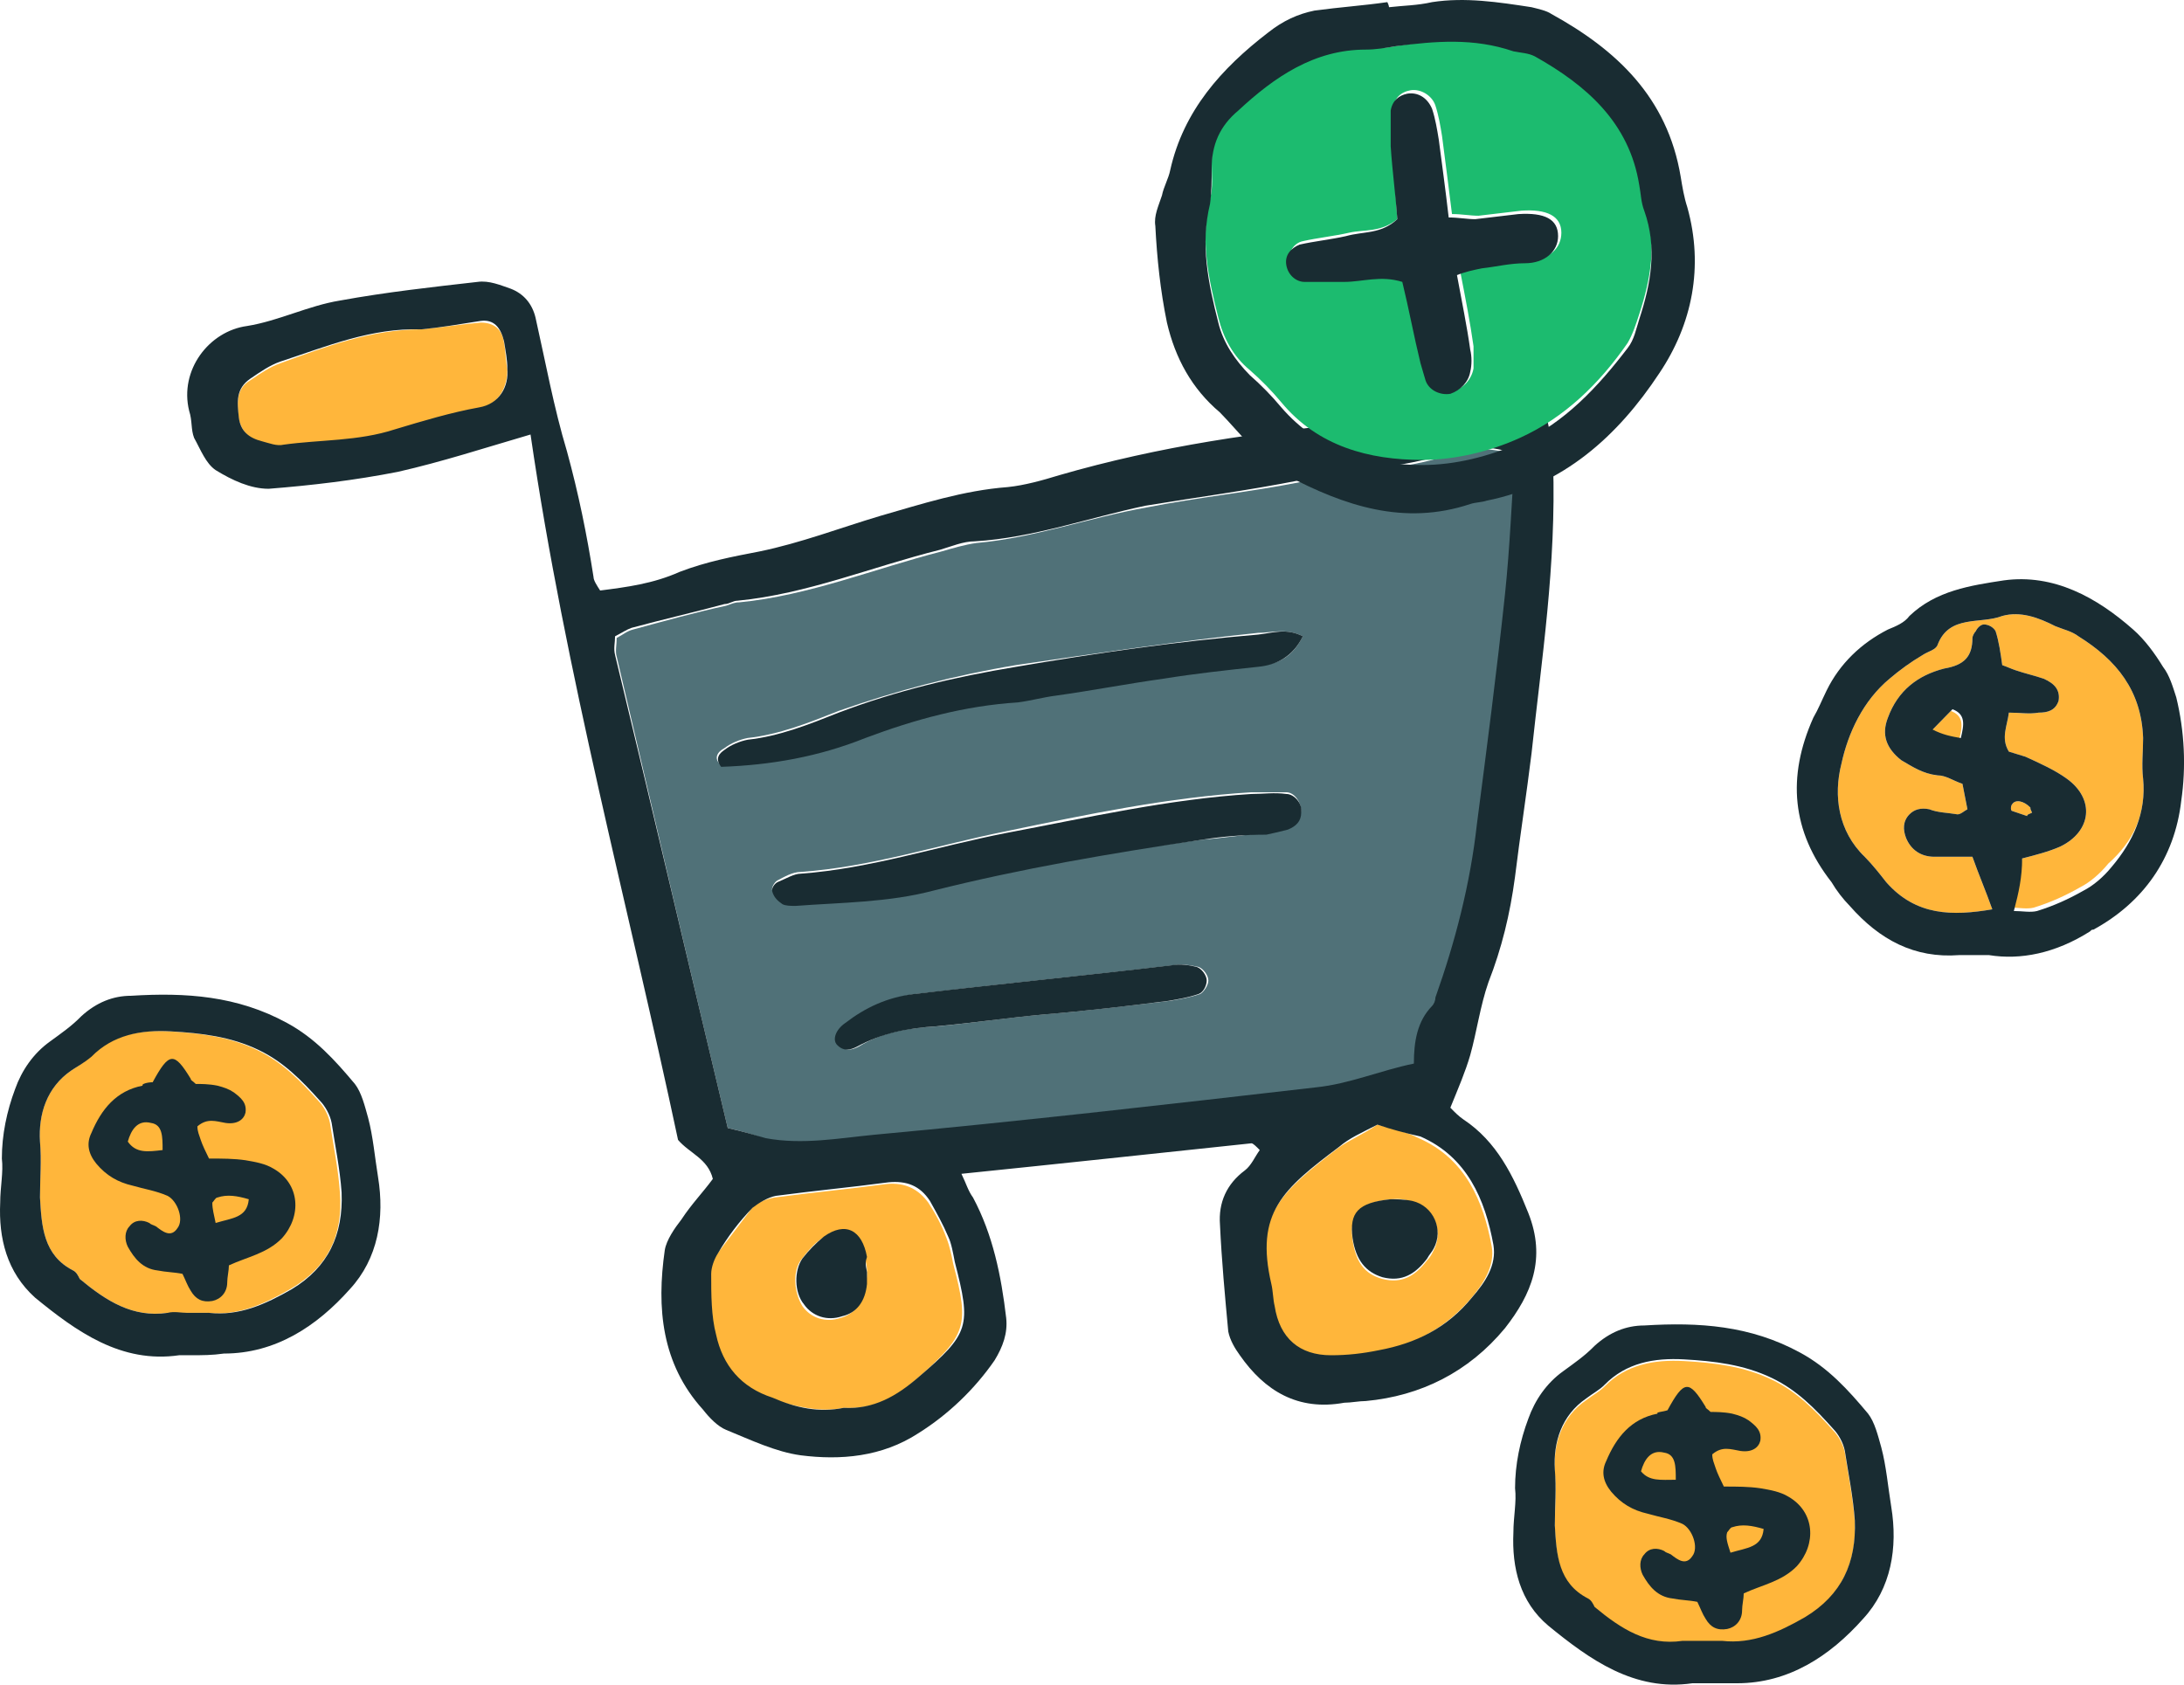 <svg width="100%" height="100%" viewBox="0 0 140 108" fill="none" xmlns="http://www.w3.org/2000/svg">
<path d="M137.379 49.927C137.272 49.057 137.379 48.188 137.379 47.318C137.272 44.274 135.679 42.317 133.235 40.795C132.81 40.469 132.279 40.361 131.748 40.143C130.686 39.6 129.517 39.165 128.348 39.491C126.967 40.035 124.949 39.382 124.205 41.339C124.099 41.665 123.568 41.774 123.249 41.991C122.505 42.426 121.762 42.97 121.124 43.513C119.424 44.926 118.468 46.992 118.043 48.949C117.512 51.014 117.831 53.297 119.531 54.927C120.062 55.471 120.487 56.014 120.912 56.558C122.824 58.732 125.161 58.732 127.711 58.297C127.286 57.102 126.861 56.123 126.436 54.927C125.586 54.927 124.843 54.927 123.993 54.927C123.143 54.927 122.505 54.492 122.187 53.732C121.974 53.188 121.974 52.645 122.399 52.21C122.718 51.883 123.143 51.775 123.674 51.883C124.205 52.101 124.843 52.101 125.48 52.21C125.692 52.21 125.905 51.992 126.117 51.883C126.011 51.34 125.905 50.797 125.799 50.253C125.161 50.035 124.736 49.709 124.205 49.709C123.249 49.601 122.612 49.166 121.868 48.731C120.912 47.97 120.593 47.1 121.018 46.013C121.655 44.274 122.93 43.296 124.63 42.861C125.905 42.644 126.436 42.1 126.436 40.904C126.436 40.795 126.542 40.578 126.649 40.469C126.755 40.252 126.967 40.035 127.18 40.035C127.499 40.035 127.817 40.252 127.923 40.469C128.136 41.122 128.242 41.883 128.348 42.644C128.667 42.752 128.88 42.861 129.198 42.97C129.836 43.187 130.367 43.296 131.004 43.513C131.748 43.839 132.067 44.274 131.96 44.926C131.748 45.579 131.217 45.687 130.686 45.687C130.048 45.796 129.517 45.687 128.773 45.687C128.667 46.557 128.242 47.318 128.773 48.188C129.092 48.296 129.517 48.405 129.836 48.514C130.792 48.949 131.748 49.383 132.492 49.927C134.298 51.231 134.085 53.297 132.067 54.275C131.323 54.601 130.473 54.819 129.623 55.036C129.411 56.014 129.198 56.993 128.88 58.188C129.411 58.188 129.942 58.297 130.367 58.188C131.429 57.862 132.385 57.428 133.342 56.884C133.979 56.558 134.616 56.014 135.148 55.362C136.741 53.949 137.591 52.21 137.379 49.927Z" fill="#FFB63B"/>
<path d="M123.781 46.882C124.525 47.099 125.056 47.208 125.587 47.426C125.8 46.556 125.906 45.904 125.056 45.578C124.737 45.904 124.419 46.23 123.781 46.882Z" fill="#FFB63B"/>
<path d="M130.261 52.101C130.155 51.884 130.155 51.884 130.155 51.775C129.73 51.34 129.198 51.231 128.986 51.557C128.88 51.666 128.88 51.992 128.986 51.992C129.305 52.101 129.623 52.21 129.942 52.319C129.942 52.21 130.048 52.21 130.261 52.101Z" fill="#FFB63B"/>
<path fill-rule="evenodd" clip-rule="evenodd" d="M127.499 61.231C126.543 61.231 126.118 61.231 125.587 61.231C122.718 61.448 120.487 60.252 118.575 58.078C118.15 57.644 117.725 57.1 117.407 56.556C114.857 53.295 114.538 49.817 116.238 46.012C116.557 45.468 116.769 44.925 117.088 44.273C117.938 42.533 119.319 41.229 121.019 40.359C121.55 40.142 122.081 39.924 122.4 39.489C124.099 37.859 126.33 37.533 128.455 37.207C131.642 36.772 134.404 38.294 136.742 40.359C137.485 41.011 138.123 41.881 138.654 42.751C139.079 43.294 139.291 44.055 139.504 44.707C140.035 46.882 140.141 49.164 139.823 51.339C139.398 55.035 137.379 57.861 134.192 59.6C134.086 59.6 134.086 59.6 133.98 59.709C131.749 61.122 129.518 61.557 127.499 61.231ZM129.093 58.404C129.624 58.404 130.155 58.513 130.58 58.404C131.642 58.078 132.598 57.644 133.555 57.1C134.192 56.774 134.829 56.23 135.361 55.578C136.742 53.947 137.592 52.099 137.379 49.925C137.273 49.056 137.379 48.186 137.379 47.316C137.273 44.273 135.679 42.316 133.236 40.794C132.811 40.468 132.28 40.359 131.749 40.142C130.686 39.598 129.518 39.163 128.349 39.489C126.968 40.033 124.949 39.381 124.206 41.337C124.099 41.664 123.568 41.772 123.25 41.99C122.506 42.425 121.762 42.968 121.125 43.512C119.425 44.925 118.469 46.99 118.044 48.947C117.513 51.012 117.831 53.295 119.531 54.926C120.062 55.469 120.487 56.013 120.912 56.556C122.825 58.73 125.162 58.73 127.712 58.296C127.287 57.1 126.862 56.122 126.437 54.926C125.587 54.926 124.843 54.926 123.993 54.926C123.143 54.926 122.506 54.491 122.187 53.73C121.975 53.187 121.975 52.643 122.4 52.208C122.718 51.882 123.143 51.773 123.675 51.882C124.206 52.099 124.843 52.099 125.481 52.208C125.693 52.208 125.905 51.991 126.118 51.882C126.012 51.339 125.906 50.795 125.799 50.251C125.162 50.034 124.737 49.708 124.206 49.708C123.25 49.599 122.612 49.164 121.868 48.73C120.912 47.969 120.594 47.099 121.019 46.012C121.656 44.273 122.931 43.294 124.631 42.859C125.906 42.642 126.437 42.098 126.437 40.903C126.437 40.794 126.543 40.577 126.649 40.468C126.755 40.25 126.968 40.033 127.18 40.033C127.499 40.033 127.818 40.25 127.924 40.468C128.136 41.12 128.243 41.881 128.349 42.642C128.668 42.751 128.88 42.859 129.199 42.968C129.836 43.185 130.367 43.294 131.005 43.512C131.749 43.838 132.067 44.273 131.961 44.925C131.749 45.577 131.217 45.686 130.686 45.686C130.049 45.794 129.518 45.686 128.774 45.686C128.668 46.555 128.243 47.316 128.774 48.186C129.093 48.295 129.518 48.403 129.836 48.512C130.792 48.947 131.749 49.382 132.492 49.925C134.298 51.23 134.086 53.295 132.067 54.273C131.324 54.6 130.474 54.817 129.624 55.035C129.624 56.23 129.411 57.209 129.093 58.404ZM125.693 47.316C125.906 46.447 126.012 45.794 125.162 45.468C124.843 45.794 124.418 46.229 123.887 46.773C124.524 47.099 125.056 47.208 125.693 47.316ZM130.261 52.099C130.155 51.882 130.155 51.882 130.155 51.773C129.73 51.339 129.199 51.23 128.986 51.556C128.88 51.665 128.88 51.991 128.986 51.991C129.305 52.099 129.624 52.208 129.943 52.317C129.943 52.208 130.049 52.208 130.261 52.099Z" fill="#192C32"/>
<path fill-rule="evenodd" clip-rule="evenodd" d="M46.65 72.315C44.206 62.096 41.869 52.095 39.532 42.094C39.425 41.768 39.532 41.333 39.532 40.898C39.956 40.681 40.169 40.464 40.594 40.355C42.612 39.811 44.525 39.268 46.543 38.833C46.862 38.724 47.075 38.615 47.393 38.615C51.855 38.181 56.105 36.441 60.354 35.354C61.098 35.137 61.842 34.919 62.585 34.811C66.303 34.485 69.809 33.18 73.528 32.528C76.821 31.876 80.114 31.55 83.408 30.897C86.595 30.245 89.888 30.136 92.969 29.158C94.456 28.614 95.519 28.723 97.219 29.158C97.006 32.093 96.9 35.137 96.581 38.181C96.05 43.072 95.412 47.964 94.775 52.965C94.35 56.77 93.394 60.465 92.119 64.053C92.013 64.27 92.013 64.488 91.907 64.596C90.844 65.575 90.738 66.879 90.738 68.292C88.613 68.836 86.595 69.597 84.47 69.814C75.015 70.793 65.56 71.88 56.105 72.858C53.767 73.076 51.536 73.51 49.199 73.076C48.349 72.749 47.606 72.532 46.65 72.315ZM77.033 53.834C78.415 53.726 79.796 53.508 81.177 53.4C81.602 53.291 82.133 53.291 82.558 53.074C82.983 52.965 83.301 52.53 83.408 51.986C83.408 51.443 82.983 50.791 82.451 50.791C81.708 50.791 80.964 50.791 80.221 50.791C74.909 51.117 69.703 52.204 64.497 53.291C60.142 54.161 55.892 55.574 51.324 55.9C50.793 55.9 50.262 56.226 49.837 56.443C49.624 56.552 49.412 56.987 49.518 57.096C49.624 57.422 49.943 57.748 50.155 57.857C50.368 57.965 50.687 57.965 51.005 57.965C53.98 57.639 56.955 57.748 59.823 56.987C65.454 55.682 71.19 54.595 77.033 53.834ZM83.514 40.79C82.451 40.246 81.495 40.572 80.645 40.572C75.44 41.116 70.341 41.877 65.135 42.638C61.204 43.29 57.486 44.268 53.767 45.573C51.855 46.334 49.943 47.095 47.924 47.312C47.393 47.421 46.862 47.638 46.437 47.964C46.012 48.182 45.693 48.617 46.225 49.051C49.412 48.943 52.493 48.29 55.467 47.203C58.654 46.008 61.842 45.138 65.241 44.92C66.091 44.812 66.941 44.594 67.684 44.486C70.022 44.16 72.253 43.725 74.59 43.399C76.609 43.072 78.627 42.964 80.645 42.638C81.92 42.638 82.876 42.094 83.514 40.79ZM66.941 65.031C69.597 64.814 72.253 64.488 75.015 64.162C75.652 64.053 76.29 63.944 76.927 63.727C77.14 63.618 77.458 63.183 77.458 62.857C77.458 62.531 77.14 62.096 76.821 61.987C76.29 61.879 75.759 61.77 75.227 61.879C69.703 62.531 64.179 63.075 58.654 63.727C57.061 63.944 55.68 64.705 54.299 65.575C53.661 66.01 53.449 66.662 53.767 66.988C54.192 67.423 54.617 67.314 55.042 67.097C56.636 66.118 58.336 65.901 60.142 65.792C62.373 65.575 64.604 65.249 66.941 65.031Z" fill="#507178"/>
<path fill-rule="evenodd" clip-rule="evenodd" d="M54.09 90.253C52.496 90.579 51.009 90.145 49.415 89.71C47.397 89.058 46.334 87.644 45.803 85.688C45.484 84.383 45.591 83.079 45.484 81.774C45.484 81.339 45.697 80.796 45.909 80.47C46.653 79.491 47.397 78.513 48.14 77.535C48.459 77.1 49.096 76.882 49.628 76.774C52.071 76.448 54.408 76.23 56.852 75.904C58.02 75.795 58.87 76.23 59.508 77.1C59.933 77.752 60.358 78.513 60.676 79.383C60.889 79.926 60.995 80.47 61.101 81.013C62.164 85.035 61.951 85.579 58.764 88.405C57.489 89.601 56.002 90.362 54.09 90.253ZM55.577 81.557C55.577 81.013 55.471 80.905 55.471 80.687C55.152 78.948 54.09 78.404 52.709 79.383C52.177 79.709 51.752 80.252 51.327 80.796C50.796 81.557 50.903 82.861 51.434 83.731C51.965 84.492 52.921 84.818 53.877 84.492C54.727 84.275 55.364 83.514 55.471 82.427C55.577 81.992 55.577 81.666 55.577 81.557Z" fill="#FFB63B"/>
<path fill-rule="evenodd" clip-rule="evenodd" d="M88.296 72.1C89.146 72.317 90.102 72.535 90.952 72.97C93.927 74.274 95.095 76.992 95.626 79.927C95.839 81.123 95.095 82.319 94.245 83.297C92.652 85.145 90.633 86.232 88.296 86.667C87.34 86.884 86.278 86.884 85.215 86.993C83.197 87.102 81.922 85.906 81.603 83.84C81.497 83.406 81.497 82.862 81.391 82.427C80.328 77.862 82.24 76.34 85.746 73.622C86.49 73.079 87.34 72.752 88.296 72.1ZM89.146 76.883C87.127 77.101 86.49 77.862 86.703 79.492C86.915 80.905 87.446 81.666 88.615 81.992C89.89 82.319 90.74 81.775 91.483 80.797C91.696 80.579 91.802 80.362 91.908 80.144C92.546 78.949 91.908 77.318 90.527 77.101C89.996 76.775 89.358 76.883 89.146 76.883Z" fill="#FFB63B"/>
<path fill-rule="evenodd" clip-rule="evenodd" d="M26.995 21.116C28.164 21.007 29.545 20.79 30.82 20.681C31.67 20.681 32.201 21.116 32.307 21.985C32.414 22.529 32.414 23.073 32.52 23.725C32.52 24.812 31.989 25.899 30.714 26.225C28.908 26.551 27.102 27.095 25.296 27.638C22.959 28.399 20.515 28.29 18.178 28.616C17.753 28.616 17.222 28.508 16.797 28.399C16.053 28.182 15.522 27.747 15.309 26.877C15.203 25.899 15.097 24.921 16.053 24.377C16.691 23.942 17.328 23.507 17.965 23.29C20.94 22.203 23.808 21.116 26.995 21.116Z" fill="#FFB63B"/>
<path fill-rule="evenodd" clip-rule="evenodd" d="M92.971 71.013C93.289 71.339 93.502 71.556 93.82 71.774C95.945 73.187 97.007 75.361 97.964 77.752C99.132 80.688 98.176 82.97 96.476 85.145C94.139 87.971 91.058 89.493 87.552 89.819C87.127 89.819 86.596 89.928 86.171 89.928C83.197 90.471 81.072 89.167 79.478 86.884C79.16 86.449 78.841 85.906 78.735 85.362C78.522 83.079 78.31 80.796 78.204 78.513C78.097 77.1 78.628 75.904 79.797 75.035C80.222 74.709 80.434 74.165 80.753 73.73C80.541 73.513 80.328 73.296 80.222 73.296C74.06 73.948 68.005 74.6 61.63 75.252C61.949 75.904 62.055 76.339 62.374 76.774C63.649 79.166 64.18 81.775 64.499 84.492C64.605 85.471 64.286 86.34 63.755 87.21C62.48 89.058 60.781 90.689 58.868 91.884C56.531 93.406 53.875 93.624 51.325 93.298C49.732 93.08 48.138 92.319 46.545 91.667C46.014 91.45 45.482 90.906 45.057 90.362C42.401 87.427 42.083 83.84 42.614 80.144C42.72 79.492 43.251 78.731 43.676 78.187C44.314 77.209 45.057 76.448 45.695 75.578C45.376 74.274 44.208 73.948 43.464 73.078C40.277 58.077 36.24 43.184 34.009 27.856C31.034 28.726 28.378 29.596 25.51 30.248C22.747 30.791 19.985 31.117 17.223 31.335C16.055 31.335 14.886 30.791 13.824 30.139C13.186 29.704 12.867 28.835 12.443 28.074C12.23 27.53 12.336 26.987 12.124 26.334C11.486 23.725 13.399 21.225 15.842 20.899C17.861 20.573 19.773 19.595 21.791 19.268C24.766 18.725 27.741 18.399 30.609 18.073C31.353 17.964 32.096 18.29 32.734 18.507C33.584 18.834 34.115 19.486 34.327 20.355C34.965 23.182 35.496 26.117 36.346 28.943C37.09 31.661 37.621 34.27 38.046 36.988C38.046 37.205 38.258 37.531 38.471 37.857C40.17 37.64 41.87 37.422 43.57 36.661C45.27 36.009 46.97 35.683 48.669 35.357C51.325 34.813 53.875 33.835 56.425 33.074C59.081 32.313 61.737 31.444 64.605 31.226C65.668 31.117 66.836 30.791 67.898 30.465C74.273 28.617 80.859 27.639 87.446 27.095C88.933 26.987 90.421 26.66 91.802 26.334C93.714 25.899 95.626 25.791 97.645 25.573C98.389 25.465 99.026 25.899 99.132 26.66C99.345 27.639 99.557 28.726 99.557 29.704C99.77 36.227 98.814 42.314 98.176 48.293C97.857 50.902 97.433 53.62 97.114 56.229C96.795 58.62 96.264 60.794 95.414 62.968C94.883 64.49 94.67 66.121 94.245 67.643C93.927 68.73 93.502 69.708 92.971 71.013ZM46.651 72.317C47.607 72.535 48.351 72.752 49.094 72.969C51.432 73.404 53.769 72.969 56 72.752C65.455 71.882 74.91 70.795 84.365 69.708C86.49 69.491 88.508 68.621 90.633 68.186C90.633 66.773 90.846 65.469 91.802 64.49C91.908 64.382 92.014 64.164 92.014 63.947C93.289 60.359 94.245 56.663 94.67 52.859C95.308 47.967 95.945 43.075 96.476 38.075C96.795 35.031 96.901 32.096 97.114 29.052C95.52 28.617 94.458 28.508 92.864 29.052C89.783 30.03 86.49 30.139 83.303 30.791C80.01 31.444 76.716 31.878 73.423 32.422C69.811 33.183 66.199 34.487 62.48 34.705C61.737 34.705 60.993 35.031 60.249 35.248C55.894 36.335 51.75 38.075 47.288 38.51C46.97 38.51 46.757 38.727 46.438 38.727C44.42 39.27 42.508 39.705 40.489 40.249C40.17 40.358 39.852 40.575 39.427 40.792C39.427 41.227 39.321 41.553 39.427 41.988C41.87 52.098 44.208 62.099 46.651 72.317ZM54.088 90.254C56 90.362 57.487 89.493 58.868 88.297C62.162 85.471 62.268 85.036 61.206 80.905C61.099 80.362 60.993 79.709 60.781 79.274C60.462 78.513 60.037 77.752 59.612 76.992C58.974 76.013 58.125 75.687 56.956 75.796C54.513 76.122 52.175 76.339 49.732 76.665C49.201 76.774 48.669 77.1 48.245 77.426C47.395 78.296 46.651 79.274 46.014 80.362C45.801 80.688 45.589 81.231 45.589 81.666C45.589 82.97 45.589 84.384 45.907 85.579C46.332 87.536 47.501 88.949 49.519 89.602C51.007 90.254 52.494 90.58 54.088 90.254ZM88.296 72.1C87.234 72.643 86.49 72.969 85.853 73.513C82.24 76.231 80.434 77.752 81.497 82.318C81.603 82.753 81.603 83.297 81.709 83.731C82.028 85.797 83.303 86.884 85.321 86.884C86.384 86.884 87.34 86.775 88.402 86.558C90.74 86.123 92.758 85.145 94.352 83.188C95.201 82.21 95.945 81.122 95.733 79.818C95.201 76.883 94.033 74.165 91.058 72.861C90.102 72.643 89.252 72.426 88.296 72.1ZM26.997 21.116C23.81 21.008 20.942 22.203 17.967 23.182C17.329 23.399 16.692 23.834 16.055 24.269C15.098 24.921 15.205 25.791 15.311 26.769C15.417 27.639 15.948 28.074 16.798 28.291C17.223 28.4 17.754 28.617 18.179 28.508C20.517 28.182 22.96 28.291 25.297 27.53C27.103 26.987 28.909 26.443 30.715 26.117C31.99 25.899 32.628 24.812 32.521 23.617C32.521 23.073 32.415 22.53 32.309 21.877C32.096 21.008 31.672 20.464 30.822 20.573C29.441 20.79 28.166 21.008 26.997 21.116Z" fill="#192C32"/>
<path fill-rule="evenodd" clip-rule="evenodd" d="M77.036 53.836C71.193 54.706 65.456 55.684 59.825 57.098C56.957 57.859 53.876 57.859 51.008 58.076C50.689 58.076 50.37 58.076 50.158 57.967C49.839 57.75 49.627 57.532 49.52 57.206C49.414 56.989 49.627 56.663 49.839 56.554C50.37 56.337 50.901 56.011 51.327 56.011C55.788 55.684 60.038 54.271 64.5 53.402C69.706 52.423 74.911 51.227 80.223 50.901C80.967 50.901 81.71 50.793 82.454 50.901C82.985 50.901 83.516 51.554 83.41 52.097C83.41 52.641 83.091 52.967 82.56 53.184C82.135 53.293 81.71 53.402 81.179 53.51C79.798 53.51 78.417 53.619 77.036 53.836Z" fill="#192C32"/>
<path fill-rule="evenodd" clip-rule="evenodd" d="M83.518 40.791C82.88 42.096 81.818 42.639 80.649 42.748C78.631 42.965 76.612 43.183 74.594 43.509C72.256 43.835 70.025 44.27 67.688 44.596C66.838 44.705 66.095 44.922 65.245 45.031C61.845 45.248 58.658 46.118 55.471 47.313C52.496 48.509 49.415 49.053 46.228 49.161C45.803 48.618 46.122 48.292 46.441 48.074C46.866 47.748 47.397 47.531 47.928 47.422C49.947 47.205 51.859 46.444 53.771 45.683C57.489 44.27 61.208 43.4 65.138 42.748C70.238 41.878 75.444 41.117 80.649 40.682C81.605 40.574 82.455 40.248 83.518 40.791Z" fill="#192C32"/>
<path fill-rule="evenodd" clip-rule="evenodd" d="M66.942 65.034C64.605 65.251 62.373 65.577 60.036 65.795C58.23 65.903 56.531 66.23 54.937 67.099C54.512 67.317 54.087 67.425 53.662 66.99C53.343 66.664 53.556 66.012 54.193 65.577C55.468 64.599 56.849 63.947 58.549 63.729C64.073 63.077 69.598 62.533 75.122 61.881C75.653 61.773 76.291 61.881 76.716 61.99C77.034 62.099 77.353 62.533 77.353 62.86C77.353 63.186 77.141 63.62 76.822 63.729C76.184 63.947 75.547 64.055 74.909 64.164C72.36 64.49 69.598 64.816 66.942 65.034Z" fill="#192C32"/>
<path fill-rule="evenodd" clip-rule="evenodd" d="M55.576 81.556C55.576 81.665 55.576 81.991 55.576 82.317C55.47 83.404 54.939 84.165 53.983 84.383C53.026 84.709 52.07 84.383 51.539 83.622C50.902 82.861 50.902 81.448 51.433 80.687C51.858 80.143 52.283 79.709 52.814 79.274C54.195 78.295 55.257 78.839 55.576 80.578C55.47 80.904 55.47 81.013 55.576 81.556Z" fill="#192C32"/>
<path fill-rule="evenodd" clip-rule="evenodd" d="M89.147 76.881C89.466 76.881 89.997 76.881 90.528 76.989C91.909 77.315 92.546 78.837 91.909 80.033C91.803 80.251 91.59 80.468 91.484 80.685C90.74 81.664 89.891 82.207 88.616 81.881C87.553 81.555 86.916 80.794 86.704 79.381C86.491 77.75 87.022 77.098 89.147 76.881Z" fill="#192C32"/>
<path fill-rule="evenodd" clip-rule="evenodd" d="M89.464 2.961C92.013 2.526 94.457 2.417 97.007 2.961C97.431 3.069 97.963 3.069 98.388 3.287C101.681 5.135 104.443 7.526 105.081 11.549C105.187 12.092 105.187 12.744 105.399 13.179C106.249 15.571 105.824 17.854 105.081 20.136C104.868 20.789 104.656 21.441 104.337 21.984C102.531 24.593 100.3 26.767 97.431 28.072C95.519 28.942 93.288 29.485 91.163 29.485C87.764 29.485 84.471 28.616 82.133 25.789C81.496 25.028 80.859 24.376 80.115 23.724C79.052 22.854 78.415 21.658 78.096 20.354C77.459 17.854 76.928 15.353 77.565 12.744C77.778 11.983 77.671 11.223 77.671 10.461C77.671 8.94 78.309 7.744 79.371 6.766C81.708 4.7 84.152 2.852 87.551 2.852C88.189 3.178 88.826 3.069 89.464 2.961ZM89.57 14.049C88.508 14.918 87.445 14.701 86.489 14.918C85.533 15.136 84.471 15.245 83.514 15.462C82.983 15.571 82.558 16.114 82.665 16.767C82.771 17.419 83.196 17.745 83.833 17.854C84.683 17.962 85.533 17.854 86.383 17.854C87.551 17.854 88.72 17.419 90.101 17.854C90.526 19.593 90.845 21.332 91.27 23.072C91.376 23.398 91.482 23.832 91.588 24.159C91.907 24.811 92.651 25.137 93.182 25.028C93.819 24.919 94.351 24.267 94.457 23.615C94.457 23.18 94.457 22.637 94.457 22.202C94.244 20.68 93.926 19.049 93.607 17.419C94.138 17.31 94.669 17.093 95.201 16.984C96.157 16.875 97.007 16.767 97.963 16.658C99.344 16.658 100.087 15.897 100.087 14.918C100.087 13.831 99.131 13.397 97.538 13.505C96.582 13.614 95.732 13.723 94.776 13.831C94.244 13.831 93.713 13.723 93.076 13.723C92.863 11.983 92.651 10.353 92.438 8.722C92.332 8.07 92.226 7.418 92.013 6.766C91.801 6.113 91.057 5.678 90.42 5.787C89.782 5.896 89.357 6.331 89.357 6.874C89.251 7.635 89.251 8.396 89.357 9.157C89.357 11.005 89.464 12.636 89.57 14.049Z" fill="#1CBB6F"/>
<path fill-rule="evenodd" clip-rule="evenodd" d="M89.04 0.462C89.996 0.353 90.846 0.353 91.802 0.136C93.927 -0.191 96.051 0.136 98.176 0.462C98.601 0.57 99.132 0.679 99.451 0.897C103.594 3.179 106.888 6.223 107.737 11.332C107.844 11.985 107.95 12.637 108.162 13.289C109.225 17.094 108.481 20.79 106.356 23.942C103.7 27.965 100.195 31.117 95.308 32.095C94.989 32.204 94.564 32.204 94.245 32.313C89.996 33.726 86.171 32.421 82.453 30.465C81.603 30.03 80.859 29.16 80.116 28.508C79.478 27.856 78.841 27.095 78.203 26.443C76.397 24.921 75.335 22.964 74.804 20.681C74.379 18.616 74.166 16.55 74.06 14.485C73.954 13.833 74.273 13.18 74.485 12.528C74.591 11.985 74.91 11.441 75.016 10.898C75.866 7.093 78.31 4.375 81.284 2.092C82.24 1.331 83.197 0.897 84.259 0.679C85.853 0.462 87.446 0.353 88.933 0.136C89.04 0.353 89.04 0.462 89.04 0.462ZM89.465 2.962C88.827 3.071 88.19 3.179 87.552 3.179C84.259 3.179 81.709 4.919 79.372 7.093C78.203 8.071 77.672 9.267 77.672 10.789C77.672 11.55 77.672 12.311 77.566 13.072C76.929 15.681 77.46 18.181 78.097 20.681C78.416 21.986 79.16 23.073 80.116 24.051C80.859 24.703 81.497 25.355 82.134 26.116C84.578 28.943 87.765 29.812 91.164 29.812C93.289 29.812 95.414 29.269 97.432 28.399C100.301 27.095 102.426 24.812 104.338 22.312C104.763 21.768 104.869 21.116 105.082 20.464C105.825 18.181 106.25 15.898 105.4 13.507C105.188 12.963 105.188 12.419 105.082 11.876C104.444 7.854 101.682 5.462 98.388 3.614C97.964 3.397 97.539 3.397 97.007 3.288C94.458 2.418 92.014 2.636 89.465 2.962Z" fill="#192C32"/>
<path fill-rule="evenodd" clip-rule="evenodd" d="M89.572 14.051C89.466 12.529 89.253 11.007 89.147 9.376C89.147 8.615 89.147 7.854 89.147 7.094C89.253 6.441 89.678 6.115 90.209 6.006C90.847 5.898 91.484 6.224 91.803 6.985C92.015 7.637 92.121 8.289 92.228 8.942C92.44 10.572 92.653 12.094 92.865 13.942C93.503 13.942 94.034 14.051 94.565 14.051C95.521 13.942 96.371 13.833 97.327 13.725C99.027 13.616 99.877 14.051 99.877 15.138C99.877 16.116 99.027 16.877 97.752 16.877C96.796 16.877 95.946 17.095 94.99 17.203C94.459 17.312 93.927 17.421 93.396 17.638C93.715 19.377 94.034 20.899 94.246 22.421C94.353 22.856 94.353 23.399 94.246 23.834C94.14 24.487 93.609 25.03 92.971 25.247C92.334 25.356 91.59 25.03 91.378 24.378C91.272 24.052 91.165 23.617 91.059 23.291C90.634 21.552 90.316 19.812 89.891 18.073C88.509 17.638 87.341 18.073 86.172 18.073C85.322 18.073 84.472 18.073 83.623 18.073C83.091 18.073 82.56 17.638 82.454 16.986C82.348 16.334 82.773 15.899 83.304 15.681C84.26 15.464 85.322 15.355 86.278 15.138C87.447 14.812 88.509 15.029 89.572 14.051Z" fill="#192C32"/>
<path d="M118.898 97.584C118.792 96.062 118.473 94.54 118.261 93.127C118.155 92.584 117.836 92.04 117.517 91.714C116.349 90.409 115.18 89.214 113.586 88.453C111.78 87.583 109.868 87.366 107.956 87.257C106.044 87.148 104.238 87.475 102.856 88.888C102.538 89.214 102.113 89.431 101.688 89.757C100.094 90.844 99.563 92.584 99.669 94.323C99.775 95.519 99.669 96.715 99.669 97.91C99.775 99.758 99.882 101.606 101.794 102.585C102.007 102.693 102.113 102.911 102.219 103.128C103.919 104.541 105.619 105.628 107.85 105.302C108.275 105.302 108.593 105.302 109.018 105.302C109.443 105.302 109.974 105.302 110.399 105.302C112.312 105.52 114.011 104.759 115.711 103.78C118.048 102.259 119.005 100.193 118.898 97.584Z" fill="#FFB63B"/>
<path fill-rule="evenodd" clip-rule="evenodd" d="M109.23 107.912C109.018 107.912 108.805 107.912 108.487 107.912C104.768 108.455 101.9 106.39 99.244 104.216C97.438 102.694 96.907 100.52 97.013 98.237C97.013 97.258 97.225 96.28 97.119 95.41C97.119 93.888 97.438 92.367 97.969 90.954C98.394 89.758 99.138 88.671 100.2 87.91C100.944 87.366 101.581 86.931 102.219 86.279C103.175 85.409 104.237 84.975 105.406 84.975C108.912 84.757 112.205 84.975 115.392 86.714C117.198 87.692 118.473 89.105 119.748 90.627C120.173 91.171 120.385 92.04 120.598 92.802C120.916 93.997 121.023 95.302 121.235 96.606C121.66 99.215 121.235 101.824 119.429 103.781C117.304 106.172 114.648 107.912 111.355 107.912C110.718 107.912 109.974 107.912 109.23 107.912ZM109.018 105.194C109.443 105.194 109.974 105.194 110.399 105.194C112.311 105.411 114.011 104.65 115.711 103.672C118.048 102.259 119.004 100.194 118.898 97.476C118.792 95.954 118.473 94.432 118.26 93.019C118.154 92.475 117.835 91.932 117.517 91.606C116.348 90.301 115.18 89.105 113.586 88.344C111.78 87.475 109.868 87.257 107.955 87.149C106.043 87.04 104.237 87.366 102.856 88.779C102.537 89.106 102.112 89.323 101.687 89.649C100.094 90.736 99.563 92.475 99.669 94.215C99.775 95.41 99.669 96.606 99.669 97.802C99.775 99.65 99.881 101.498 101.794 102.476C102.006 102.585 102.112 102.802 102.219 103.02C103.918 104.433 105.618 105.52 107.849 105.194C108.274 105.194 108.699 105.194 109.018 105.194Z" fill="#192C32"/>
<path fill-rule="evenodd" clip-rule="evenodd" d="M106.891 90.41C107.954 88.454 108.272 88.454 109.335 90.193C109.335 90.302 109.441 90.302 109.653 90.519C109.972 90.519 110.503 90.519 111.035 90.628C111.46 90.736 111.778 90.845 112.097 91.062C112.522 91.389 112.947 91.715 112.841 92.367C112.734 92.802 112.309 93.128 111.566 93.019C110.928 92.91 110.397 92.693 109.76 93.237C109.76 93.563 109.866 93.78 109.972 94.106C110.078 94.432 110.291 94.867 110.503 95.302C111.353 95.302 112.097 95.302 112.841 95.411C113.478 95.519 114.115 95.628 114.647 95.954C116.346 96.933 116.453 98.998 115.178 100.411C114.222 101.39 112.947 101.607 111.778 102.151C111.778 102.477 111.672 102.911 111.672 103.238C111.672 103.89 111.247 104.325 110.716 104.433C110.078 104.542 109.653 104.325 109.335 103.781C109.122 103.455 109.016 103.129 108.804 102.694C108.272 102.585 107.741 102.585 107.21 102.477C106.254 102.368 105.723 101.716 105.298 100.955C105.085 100.52 105.085 99.976 105.404 99.65C105.723 99.216 106.254 99.216 106.679 99.433C106.785 99.542 106.891 99.542 107.104 99.65C107.529 99.976 108.06 100.411 108.485 99.759C108.91 99.216 108.485 98.02 107.847 97.694C107.104 97.367 106.36 97.259 105.616 97.041C104.66 96.824 103.917 96.389 103.279 95.628C102.748 94.976 102.642 94.324 102.961 93.671C103.598 92.15 104.554 90.954 106.254 90.628C106.148 90.519 106.573 90.519 106.891 90.41ZM107.422 94.867C107.422 93.998 107.423 93.237 106.679 93.128C105.829 92.91 105.404 93.563 105.192 94.324C105.723 94.976 106.466 94.867 107.422 94.867ZM110.928 99.542C111.991 99.216 112.947 99.216 113.053 98.02C112.309 97.802 111.672 97.694 111.035 97.911C110.928 97.911 110.822 98.128 110.716 98.237C110.61 98.563 110.716 98.889 110.928 99.542Z" fill="#192C32"/>
<path d="M21.789 76.447C21.683 74.925 21.364 73.403 21.151 71.99C21.045 71.447 20.727 70.903 20.408 70.577C19.239 69.273 18.071 68.077 16.477 67.316C14.671 66.446 12.759 66.229 10.846 66.12C8.934 66.011 7.128 66.338 5.747 67.751C5.322 68.186 4.897 68.403 4.578 68.62C2.985 69.707 2.454 71.447 2.56 73.186C2.666 74.382 2.56 75.578 2.56 76.773C2.666 78.621 2.772 80.469 4.685 81.448C4.897 81.556 5.003 81.774 5.11 81.991C6.809 83.404 8.509 84.492 10.74 84.165C11.165 84.165 11.484 84.165 11.909 84.165C12.334 84.165 12.865 84.165 13.29 84.165C15.202 84.383 16.902 83.622 18.602 82.644C21.045 81.23 22.001 79.165 21.789 76.447Z" fill="#FFB63B"/>
<path fill-rule="evenodd" clip-rule="evenodd" d="M12.23 86.883C12.018 86.883 11.805 86.883 11.487 86.883C7.768 87.427 4.9 85.362 2.244 83.187C0.438 81.557 -0.093 79.383 0.013 77.1C0.013 76.121 0.225 75.143 0.119 74.273C0.119 72.752 0.438 71.23 0.969 69.817C1.394 68.621 2.138 67.534 3.2 66.773C3.944 66.229 4.581 65.794 5.219 65.142C6.175 64.272 7.237 63.838 8.406 63.838C11.912 63.62 15.205 63.838 18.392 65.577C20.198 66.555 21.473 67.969 22.748 69.49C23.173 70.034 23.385 70.904 23.598 71.665C23.916 72.86 24.023 74.165 24.235 75.469C24.66 78.078 24.235 80.687 22.429 82.644C20.304 85.035 17.648 86.775 14.355 86.775C13.611 86.883 12.974 86.883 12.23 86.883ZM12.018 84.166C12.443 84.166 12.974 84.166 13.399 84.166C15.311 84.383 17.011 83.622 18.711 82.644C21.048 81.231 22.004 79.165 21.898 76.448C21.792 74.926 21.473 73.404 21.26 71.991C21.154 71.447 20.835 70.904 20.517 70.577C19.348 69.273 18.18 68.077 16.586 67.316C14.78 66.447 12.868 66.229 10.955 66.121C9.043 66.012 7.237 66.338 5.856 67.751C5.325 68.186 4.9 68.403 4.581 68.621C2.988 69.708 2.456 71.447 2.563 73.186C2.669 74.382 2.563 75.578 2.563 76.774C2.669 78.622 2.775 80.47 4.687 81.448C4.9 81.557 5.006 81.774 5.112 81.992C6.812 83.405 8.512 84.492 10.743 84.166C11.168 84.057 11.593 84.166 12.018 84.166Z" fill="#192C32"/>
<path fill-rule="evenodd" clip-rule="evenodd" d="M9.786 69.382C10.848 67.425 11.167 67.425 12.229 69.165C12.229 69.273 12.335 69.273 12.548 69.491C12.867 69.491 13.398 69.491 13.929 69.599C14.354 69.708 14.673 69.817 14.992 70.034C15.416 70.36 15.841 70.686 15.735 71.339C15.629 71.773 15.204 72.1 14.46 71.991C13.823 71.882 13.292 71.665 12.654 72.208C12.654 72.534 12.761 72.752 12.867 73.078C12.973 73.404 13.185 73.839 13.398 74.274C14.248 74.274 14.992 74.274 15.735 74.382C16.373 74.491 17.01 74.6 17.541 74.926C19.241 75.904 19.347 77.97 18.072 79.383C17.116 80.361 15.841 80.579 14.673 81.122C14.673 81.448 14.566 81.883 14.566 82.209C14.566 82.862 14.142 83.296 13.61 83.405C12.973 83.514 12.548 83.296 12.229 82.753C12.017 82.427 11.911 82.101 11.698 81.666C11.167 81.557 10.636 81.557 10.105 81.448C9.148 81.34 8.617 80.687 8.192 79.926C7.98 79.492 7.98 78.948 8.299 78.622C8.617 78.187 9.148 78.187 9.573 78.404C9.68 78.513 9.786 78.513 9.998 78.622C10.423 78.948 10.954 79.383 11.379 78.731C11.804 78.187 11.379 76.991 10.742 76.665C9.998 76.339 9.255 76.23 8.511 76.013C7.555 75.796 6.811 75.361 6.174 74.6C5.643 73.948 5.536 73.295 5.855 72.643C6.492 71.121 7.449 69.925 9.148 69.599C9.042 69.491 9.467 69.382 9.786 69.382ZM10.423 73.73C10.423 72.861 10.423 72.1 9.68 71.991C8.83 71.773 8.405 72.426 8.192 73.187C8.723 73.948 9.467 73.839 10.423 73.73ZM13.823 78.404C14.885 78.078 15.841 78.078 15.948 76.883C15.204 76.665 14.566 76.556 13.929 76.774C13.823 76.774 13.717 76.991 13.61 77.1C13.61 77.535 13.717 77.861 13.823 78.404Z" fill="#192C32"/>
</svg>
